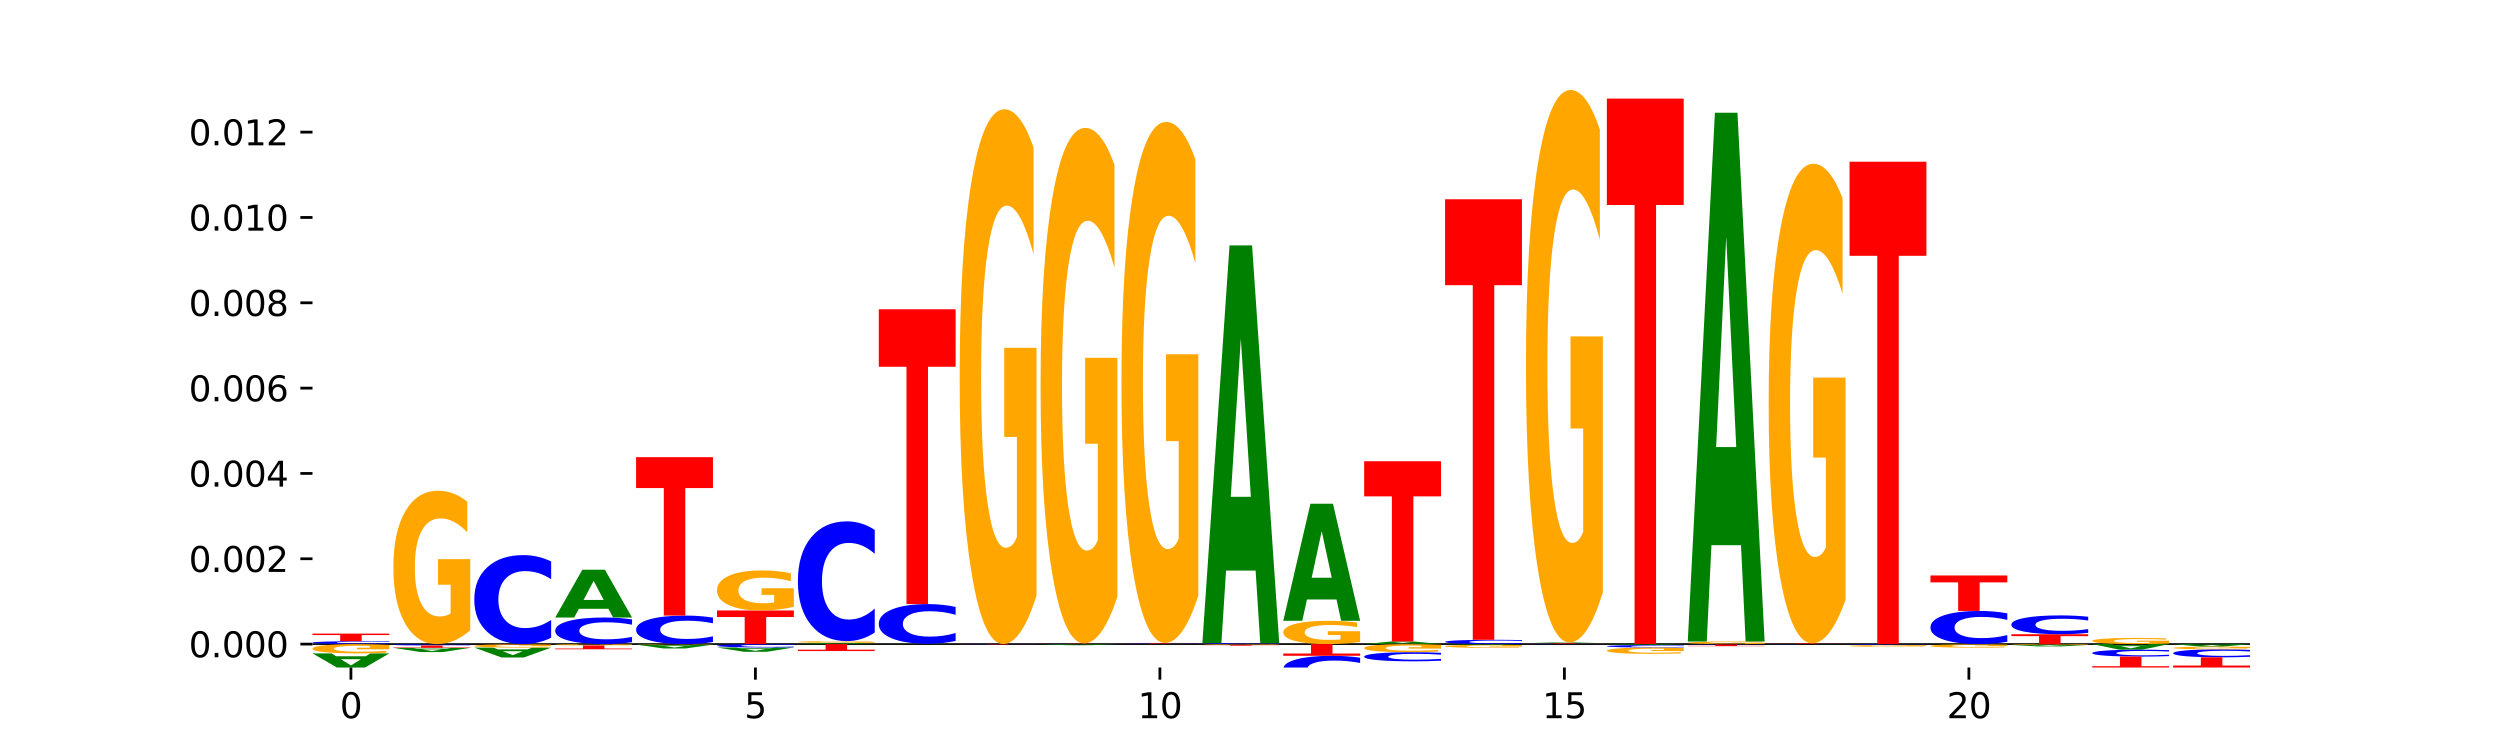 <?xml version="1.0" encoding="utf-8" standalone="no"?>
<!DOCTYPE svg PUBLIC "-//W3C//DTD SVG 1.1//EN"
  "http://www.w3.org/Graphics/SVG/1.1/DTD/svg11.dtd">
<svg xmlns:xlink="http://www.w3.org/1999/xlink" width="720pt" height="216pt" viewBox="0 0 720 216" xmlns="http://www.w3.org/2000/svg" version="1.1">
 <defs>
  <style type="text/css">*{stroke-linejoin: round; stroke-linecap: butt}</style>
 </defs>
 <g id="figure_1">
  <g id="patch_1">
   <path d="M 0 216 
L 720 216 
L 720 0 
L 0 0 
z
" style="fill: #ffffff"/>
  </g>
  <g id="axes_1">
   <g id="patch_2">
    <path d="M 90 192.24 
L 648 192.24 
L 648 25.92 
L 90 25.92 
z
" style="fill: #ffffff"/>
   </g>
   <g id="line2d_1">
    <path d="M 90 185.5 
L 648 185.5 
" clip-path="url(#p5bd0767aad)" style="fill: none; stroke: #000000; stroke-width: 0.5; stroke-linecap: square"/>
   </g>
   <g id="patch_3">
    <path d="M 112.134 185.44 
Q 110.282 185.47 108.28 185.485 
Q 106.278 185.5 104.098 185.5 
Q 97.595 185.5 93.798 185.388 
Q 90 185.275 90 185.083 
Q 90 184.89 93.798 184.778 
Q 97.595 184.665 104.098 184.665 
Q 106.278 184.665 108.28 184.68 
Q 110.282 184.695 112.134 184.725 
L 112.134 184.891 
Q 110.265 184.852 108.453 184.834 
Q 106.641 184.815 104.639 184.815 
Q 101.047 184.815 98.99 184.887 
Q 96.937 184.958 96.937 185.083 
Q 96.937 185.207 98.99 185.279 
Q 101.047 185.35 104.639 185.35 
Q 106.641 185.35 108.453 185.332 
Q 110.265 185.313 112.134 185.274 
L 112.134 185.44 
z
" clip-path="url(#p5bd0767aad)" style="fill: #0000ff"/>
   </g>
   <g id="patch_4">
    <path d="M 90 182.482 
L 112.134 182.482 
L 112.134 182.907 
L 104.171 182.907 
L 104.171 184.665 
L 97.978 184.665 
L 97.978 182.907 
L 90 182.907 
L 90 182.482 
z
" clip-path="url(#p5bd0767aad)" style="fill: #ff0000"/>
   </g>
   <g id="patch_5">
    <path d="M 135.432 181.505 
Q 133.2 183.502 130.799 184.506 
Q 128.398 185.5 125.839 185.5 
Q 120.055 185.5 116.677 179.552 
Q 113.299 173.605 113.299 163.433 
Q 113.299 153.143 116.736 147.24 
Q 120.179 141.338 126.166 141.338 
Q 128.473 141.338 130.586 142.141 
Q 132.704 142.935 134.579 144.504 
L 134.579 153.307 
Q 132.644 151.291 130.73 150.296 
Q 128.815 149.293 126.89 149.293 
Q 123.329 149.293 121.399 152.96 
Q 119.469 156.618 119.469 163.433 
Q 119.469 170.184 121.33 173.869 
Q 123.19 177.545 126.612 177.545 
Q 127.545 177.545 128.344 177.336 
Q 129.142 177.117 129.777 176.661 
L 129.777 168.396 
L 126.131 168.396 
L 126.131 161.034 
L 135.432 161.034 
L 135.432 181.505 
z
" clip-path="url(#p5bd0767aad)" style="fill: #ffa600"/>
   </g>
   <g id="patch_6">
    <path d="M 158.731 183.663 
Q 156.879 184.574 154.877 185.034 
Q 152.875 185.5 150.695 185.5 
Q 144.192 185.5 140.395 182.048 
Q 136.597 178.596 136.597 172.693 
Q 136.597 166.769 140.395 163.322 
Q 144.192 159.87 150.695 159.87 
Q 152.875 159.87 154.877 160.336 
Q 156.879 160.797 158.731 161.708 
L 158.731 166.817 
Q 156.863 165.61 155.05 165.048 
Q 153.238 164.487 151.236 164.487 
Q 147.644 164.487 145.587 166.674 
Q 143.534 168.855 143.534 172.693 
Q 143.534 176.516 145.587 178.702 
Q 147.644 180.884 151.236 180.884 
Q 153.238 180.884 155.05 180.322 
Q 156.863 179.756 158.731 178.549 
L 158.731 183.663 
z
" clip-path="url(#p5bd0767aad)" style="fill: #0000ff"/>
   </g>
   <g id="patch_7">
    <path d="M 182.029 184.951 
Q 180.178 185.223 178.176 185.361 
Q 176.174 185.5 173.993 185.5 
Q 167.491 185.5 163.693 184.469 
Q 159.896 183.438 159.896 181.674 
Q 159.896 179.904 163.693 178.875 
Q 167.491 177.844 173.993 177.844 
Q 176.174 177.844 178.176 177.983 
Q 180.178 178.12 182.029 178.392 
L 182.029 179.919 
Q 180.161 179.558 178.349 179.39 
Q 176.536 179.223 174.534 179.223 
Q 170.943 179.223 168.885 179.876 
Q 166.833 180.528 166.833 181.674 
Q 166.833 182.816 168.885 183.469 
Q 170.943 184.121 174.534 184.121 
Q 176.536 184.121 178.349 183.953 
Q 180.161 183.784 182.029 183.424 
L 182.029 184.951 
z
" clip-path="url(#p5bd0767aad)" style="fill: #0000ff"/>
   </g>
   <g id="patch_8">
    <path d="M 175.228 175.335 
L 166.715 175.335 
L 165.371 177.844 
L 159.896 177.844 
L 167.715 164.074 
L 174.209 164.074 
L 182.029 177.844 
L 176.558 177.844 
L 175.228 175.335 
z
M 168.073 172.78 
L 173.856 172.78 
L 170.969 167.302 
L 168.073 172.78 
z
" clip-path="url(#p5bd0767aad)" style="fill: #008000"/>
   </g>
   <g id="patch_9">
    <path d="M 205.328 184.911 
Q 203.476 185.203 201.474 185.351 
Q 199.472 185.5 197.292 185.5 
Q 190.79 185.5 186.992 184.394 
Q 183.194 183.287 183.194 181.395 
Q 183.194 179.496 186.992 178.391 
Q 190.79 177.284 197.292 177.284 
Q 199.472 177.284 201.474 177.433 
Q 203.476 177.581 205.328 177.873 
L 205.328 179.511 
Q 203.46 179.124 201.647 178.944 
Q 199.835 178.764 197.833 178.764 
Q 194.241 178.764 192.184 179.465 
Q 190.131 180.164 190.131 181.395 
Q 190.131 182.62 192.184 183.321 
Q 194.241 184.02 197.833 184.02 
Q 199.835 184.02 201.647 183.84 
Q 203.46 183.659 205.328 183.272 
L 205.328 184.911 
z
" clip-path="url(#p5bd0767aad)" style="fill: #0000ff"/>
   </g>
   <g id="patch_10">
    <path d="M 183.194 131.668 
L 205.328 131.668 
L 205.328 140.564 
L 197.365 140.564 
L 197.365 177.284 
L 191.173 177.284 
L 191.173 140.564 
L 183.194 140.564 
L 183.194 131.668 
z
" clip-path="url(#p5bd0767aad)" style="fill: #ff0000"/>
   </g>
   <g id="patch_11">
    <path d="M 206.493 175.816 
L 228.626 175.816 
L 228.626 177.705 
L 220.663 177.705 
L 220.663 185.5 
L 214.471 185.5 
L 214.471 177.705 
L 206.493 177.705 
L 206.493 175.816 
z
" clip-path="url(#p5bd0767aad)" style="fill: #ff0000"/>
   </g>
   <g id="patch_12">
    <path d="M 228.626 174.773 
Q 226.394 175.295 223.993 175.557 
Q 221.592 175.816 219.033 175.816 
Q 213.249 175.816 209.871 174.263 
Q 206.493 172.71 206.493 170.054 
Q 206.493 167.368 209.93 165.827 
Q 213.373 164.285 219.36 164.285 
Q 221.667 164.285 223.78 164.495 
Q 225.898 164.702 227.773 165.112 
L 227.773 167.41 
Q 225.839 166.884 223.924 166.624 
Q 222.009 166.362 220.084 166.362 
Q 216.523 166.362 214.593 167.32 
Q 212.664 168.275 212.664 170.054 
Q 212.664 171.817 214.524 172.779 
Q 216.384 173.739 219.807 173.739 
Q 220.739 173.739 221.538 173.684 
Q 222.336 173.627 222.971 173.508 
L 222.971 171.35 
L 219.325 171.35 
L 219.325 169.428 
L 228.626 169.428 
L 228.626 174.773 
z
" clip-path="url(#p5bd0767aad)" style="fill: #ffa600"/>
   </g>
   <g id="patch_13">
    <path d="M 245.123 185.435 
L 236.611 185.435 
L 235.267 185.5 
L 229.791 185.5 
L 237.611 185.143 
L 244.105 185.143 
L 251.925 185.5 
L 246.454 185.5 
L 245.123 185.435 
z
M 237.969 185.369 
L 243.752 185.369 
L 240.865 185.227 
L 237.969 185.369 
z
" clip-path="url(#p5bd0767aad)" style="fill: #008000"/>
   </g>
   <g id="patch_14">
    <path d="M 251.925 185.098 
Q 249.693 185.12 247.292 185.132 
Q 244.891 185.143 242.331 185.143 
Q 236.547 185.143 233.169 185.075 
Q 229.791 185.008 229.791 184.893 
Q 229.791 184.777 233.229 184.71 
Q 236.671 184.643 242.659 184.643 
Q 244.965 184.643 247.078 184.652 
Q 249.197 184.661 251.072 184.679 
L 251.072 184.778 
Q 249.137 184.756 247.222 184.744 
Q 245.308 184.733 243.383 184.733 
Q 239.821 184.733 237.892 184.774 
Q 235.962 184.816 235.962 184.893 
Q 235.962 184.969 237.822 185.011 
Q 239.682 185.053 243.105 185.053 
Q 244.038 185.053 244.836 185.05 
Q 245.635 185.048 246.27 185.043 
L 246.27 184.949 
L 242.624 184.949 
L 242.624 184.866 
L 251.925 184.866 
L 251.925 185.098 
z
" clip-path="url(#p5bd0767aad)" style="fill: #ffa600"/>
   </g>
   <g id="patch_15">
    <path d="M 251.925 182.171 
Q 250.073 183.396 248.071 184.016 
Q 246.069 184.643 243.889 184.643 
Q 237.387 184.643 233.589 179.997 
Q 229.791 175.352 229.791 167.408 
Q 229.791 159.435 233.589 154.797 
Q 237.387 150.151 243.889 150.151 
Q 246.069 150.151 248.071 150.778 
Q 250.073 151.398 251.925 152.624 
L 251.925 159.499 
Q 250.057 157.875 248.244 157.12 
Q 246.432 156.364 244.43 156.364 
Q 240.839 156.364 238.781 159.307 
Q 236.729 162.242 236.729 167.408 
Q 236.729 172.552 238.781 175.495 
Q 240.839 178.43 244.43 178.43 
Q 246.432 178.43 248.244 177.675 
Q 250.057 176.912 251.925 175.288 
L 251.925 182.171 
z
" clip-path="url(#p5bd0767aad)" style="fill: #0000ff"/>
   </g>
   <g id="patch_16">
    <path d="M 275.223 185.499 
Q 272.991 185.5 270.59 185.5 
Q 268.189 185.5 265.63 185.5 
Q 259.846 185.5 256.468 185.499 
Q 253.09 185.498 253.09 185.496 
Q 253.09 185.494 256.527 185.493 
Q 259.97 185.491 265.957 185.491 
Q 268.264 185.491 270.377 185.492 
Q 272.495 185.492 274.37 185.492 
L 274.37 185.494 
Q 272.436 185.493 270.521 185.493 
Q 268.606 185.493 266.681 185.493 
Q 263.12 185.493 261.19 185.494 
Q 259.261 185.494 259.261 185.496 
Q 259.261 185.497 261.121 185.498 
Q 262.981 185.499 266.404 185.499 
Q 267.336 185.499 268.135 185.499 
Q 268.934 185.499 269.568 185.498 
L 269.568 185.497 
L 265.923 185.497 
L 265.923 185.495 
L 275.223 185.495 
L 275.223 185.499 
z
" clip-path="url(#p5bd0767aad)" style="fill: #ffa600"/>
   </g>
   <g id="patch_17">
    <path d="M 268.422 185.476 
L 259.91 185.476 
L 258.565 185.491 
L 253.09 185.491 
L 260.91 185.407 
L 267.404 185.407 
L 275.223 185.491 
L 269.752 185.491 
L 268.422 185.476 
z
M 261.267 185.46 
L 267.051 185.46 
L 264.163 185.427 
L 261.267 185.46 
z
" clip-path="url(#p5bd0767aad)" style="fill: #008000"/>
   </g>
   <g id="patch_18">
    <path d="M 275.223 184.587 
Q 273.372 184.993 271.37 185.199 
Q 269.368 185.407 267.187 185.407 
Q 260.685 185.407 256.887 183.867 
Q 253.09 182.327 253.09 179.695 
Q 253.09 177.052 256.887 175.515 
Q 260.685 173.975 267.187 173.975 
Q 269.368 173.975 271.37 174.183 
Q 273.372 174.389 275.223 174.795 
L 275.223 177.073 
Q 273.355 176.535 271.543 176.285 
Q 269.73 176.034 267.728 176.034 
Q 264.137 176.034 262.079 177.01 
Q 260.027 177.983 260.027 179.695 
Q 260.027 181.399 262.079 182.375 
Q 264.137 183.348 267.728 183.348 
Q 269.73 183.348 271.543 183.097 
Q 273.355 182.845 275.223 182.306 
L 275.223 184.587 
z
" clip-path="url(#p5bd0767aad)" style="fill: #0000ff"/>
   </g>
   <g id="patch_19">
    <path d="M 253.09 89.071 
L 275.223 89.071 
L 275.223 105.63 
L 267.26 105.63 
L 267.26 173.975 
L 261.068 173.975 
L 261.068 105.63 
L 253.09 105.63 
L 253.09 89.071 
z
" clip-path="url(#p5bd0767aad)" style="fill: #ff0000"/>
   </g>
   <g id="patch_20">
    <path d="M 298.522 171.564 
Q 296.29 178.532 293.889 182.032 
Q 291.488 185.5 288.928 185.5 
Q 283.144 185.5 279.766 164.755 
Q 276.388 144.01 276.388 108.534 
Q 276.388 72.644 279.826 52.058 
Q 283.268 31.472 289.256 31.472 
Q 291.562 31.472 293.676 34.272 
Q 295.794 37.04 297.669 42.513 
L 297.669 73.217 
Q 295.734 66.185 293.819 62.717 
Q 291.905 59.217 289.98 59.217 
Q 286.418 59.217 284.489 72.008 
Q 282.559 84.766 282.559 108.534 
Q 282.559 132.079 284.419 144.933 
Q 286.279 157.755 289.702 157.755 
Q 290.635 157.755 291.433 157.024 
Q 292.232 156.26 292.867 154.669 
L 292.867 125.843 
L 289.221 125.843 
L 289.221 100.166 
L 298.522 100.166 
L 298.522 171.564 
z
" clip-path="url(#p5bd0767aad)" style="fill: #ffa600"/>
   </g>
   <g id="patch_21">
    <path d="M 321.82 185.493 
Q 319.969 185.497 317.967 185.499 
Q 315.965 185.5 313.785 185.5 
Q 307.282 185.5 303.485 185.487 
Q 299.687 185.475 299.687 185.453 
Q 299.687 185.431 303.485 185.418 
Q 307.282 185.405 313.785 185.405 
Q 315.965 185.405 317.967 185.407 
Q 319.969 185.409 321.82 185.412 
L 321.82 185.431 
Q 319.952 185.427 318.14 185.424 
Q 316.327 185.422 314.325 185.422 
Q 310.734 185.422 308.676 185.43 
Q 306.624 185.439 306.624 185.453 
Q 306.624 185.467 308.676 185.475 
Q 310.734 185.483 314.325 185.483 
Q 316.327 185.483 318.14 185.481 
Q 319.952 185.479 321.82 185.474 
L 321.82 185.493 
z
" clip-path="url(#p5bd0767aad)" style="fill: #0000ff"/>
   </g>
   <g id="patch_22">
    <path d="M 299.687 185.296 
L 321.82 185.296 
L 321.82 185.318 
L 313.858 185.318 
L 313.858 185.405 
L 307.665 185.405 
L 307.665 185.318 
L 299.687 185.318 
L 299.687 185.296 
z
" clip-path="url(#p5bd0767aad)" style="fill: #ff0000"/>
   </g>
   <g id="patch_23">
    <path d="M 321.82 171.864 
Q 319.588 178.58 317.187 181.954 
Q 314.787 185.296 312.227 185.296 
Q 306.443 185.296 303.065 165.301 
Q 299.687 145.306 299.687 111.113 
Q 299.687 76.52 303.124 56.678 
Q 306.567 36.837 312.554 36.837 
Q 314.861 36.837 316.974 39.535 
Q 319.092 42.203 320.967 47.478 
L 320.967 77.072 
Q 319.033 70.295 317.118 66.952 
Q 315.203 63.578 313.279 63.578 
Q 309.717 63.578 307.787 75.907 
Q 305.858 88.204 305.858 111.113 
Q 305.858 133.806 307.718 146.196 
Q 309.578 158.555 313.001 158.555 
Q 313.933 158.555 314.732 157.849 
Q 315.531 157.113 316.166 155.58 
L 316.166 127.795 
L 312.52 127.795 
L 312.52 103.047 
L 321.82 103.047 
L 321.82 171.864 
z
" clip-path="url(#p5bd0767aad)" style="fill: #ffa600"/>
   </g>
   <g id="patch_24">
    <path d="M 338.317 185.495 
L 329.805 185.495 
L 328.461 185.5 
L 322.985 185.5 
L 330.805 185.474 
L 337.299 185.474 
L 345.119 185.5 
L 339.648 185.5 
L 338.317 185.495 
z
M 331.163 185.49 
L 336.946 185.49 
L 334.059 185.48 
L 331.163 185.49 
z
" clip-path="url(#p5bd0767aad)" style="fill: #008000"/>
   </g>
   <g id="patch_25">
    <path d="M 345.119 185.464 
Q 343.268 185.469 341.266 185.471 
Q 339.264 185.474 337.083 185.474 
Q 330.581 185.474 326.783 185.455 
Q 322.985 185.437 322.985 185.406 
Q 322.985 185.375 326.783 185.357 
Q 330.581 185.338 337.083 185.338 
Q 339.264 185.338 341.266 185.341 
Q 343.268 185.343 345.119 185.348 
L 345.119 185.375 
Q 343.251 185.369 341.438 185.366 
Q 339.626 185.363 337.624 185.363 
Q 334.033 185.363 331.975 185.374 
Q 329.923 185.386 329.923 185.406 
Q 329.923 185.426 331.975 185.438 
Q 334.033 185.449 337.624 185.449 
Q 339.626 185.449 341.438 185.446 
Q 343.251 185.443 345.119 185.437 
L 345.119 185.464 
z
" clip-path="url(#p5bd0767aad)" style="fill: #0000ff"/>
   </g>
   <g id="patch_26">
    <path d="M 322.985 185.171 
L 345.119 185.171 
L 345.119 185.204 
L 337.156 185.204 
L 337.156 185.338 
L 330.964 185.338 
L 330.964 185.204 
L 322.985 185.204 
L 322.985 185.171 
z
" clip-path="url(#p5bd0767aad)" style="fill: #ff0000"/>
   </g>
   <g id="patch_27">
    <path d="M 345.119 171.594 
Q 342.887 178.383 340.486 181.792 
Q 338.085 185.171 335.525 185.171 
Q 329.742 185.171 326.363 164.961 
Q 322.985 144.751 322.985 110.188 
Q 322.985 75.223 326.423 55.168 
Q 329.866 35.113 335.853 35.113 
Q 338.159 35.113 340.273 37.841 
Q 342.391 40.537 344.266 45.869 
L 344.266 75.781 
Q 342.331 68.931 340.416 65.552 
Q 338.502 62.143 336.577 62.143 
Q 333.015 62.143 331.086 74.603 
Q 329.156 87.033 329.156 110.188 
Q 329.156 133.127 331.016 145.649 
Q 332.877 158.141 336.299 158.141 
Q 337.232 158.141 338.03 157.428 
Q 338.829 156.685 339.464 155.135 
L 339.464 127.051 
L 335.818 127.051 
L 335.818 102.036 
L 345.119 102.036 
L 345.119 171.594 
z
" clip-path="url(#p5bd0767aad)" style="fill: #ffa600"/>
   </g>
   <g id="patch_28">
    <path d="M 368.418 185.478 
Q 366.566 185.489 364.564 185.495 
Q 362.562 185.5 360.382 185.5 
Q 353.879 185.5 350.082 185.459 
Q 346.284 185.418 346.284 185.347 
Q 346.284 185.277 350.082 185.236 
Q 353.879 185.194 360.382 185.194 
Q 362.562 185.194 364.564 185.2 
Q 366.566 185.205 368.418 185.216 
L 368.418 185.277 
Q 366.549 185.263 364.737 185.256 
Q 362.925 185.249 360.923 185.249 
Q 357.331 185.249 355.273 185.276 
Q 353.221 185.302 353.221 185.347 
Q 353.221 185.393 355.273 185.419 
Q 357.331 185.445 360.923 185.445 
Q 362.925 185.445 364.737 185.438 
Q 366.549 185.432 368.418 185.417 
L 368.418 185.478 
z
" clip-path="url(#p5bd0767aad)" style="fill: #0000ff"/>
   </g>
   <g id="patch_29">
    <path d="M 361.616 164.333 
L 353.104 164.333 
L 351.76 185.194 
L 346.284 185.194 
L 354.104 70.679 
L 360.598 70.679 
L 368.418 185.194 
L 362.946 185.194 
L 361.616 164.333 
z
M 354.461 143.079 
L 360.245 143.079 
L 357.358 97.528 
L 354.461 143.079 
z
" clip-path="url(#p5bd0767aad)" style="fill: #008000"/>
   </g>
   <g id="patch_30">
    <path d="M 391.716 184.893 
Q 389.484 185.197 387.083 185.349 
Q 384.682 185.5 382.123 185.5 
Q 376.339 185.5 372.961 184.597 
Q 369.582 183.694 369.582 182.149 
Q 369.582 180.587 373.02 179.69 
Q 376.463 178.794 382.45 178.794 
Q 384.757 178.794 386.87 178.916 
Q 388.988 179.036 390.863 179.275 
L 390.863 180.612 
Q 388.928 180.305 387.014 180.154 
Q 385.099 180.002 383.174 180.002 
Q 379.613 180.002 377.683 180.559 
Q 375.753 181.114 375.753 182.149 
Q 375.753 183.174 377.613 183.734 
Q 379.474 184.292 382.896 184.292 
Q 383.829 184.292 384.628 184.26 
Q 385.426 184.227 386.061 184.158 
L 386.061 182.903 
L 382.415 182.903 
L 382.415 181.785 
L 391.716 181.785 
L 391.716 184.893 
z
" clip-path="url(#p5bd0767aad)" style="fill: #ffa600"/>
   </g>
   <g id="patch_31">
    <path d="M 384.914 172.653 
L 376.402 172.653 
L 375.058 178.794 
L 369.582 178.794 
L 377.402 145.084 
L 383.896 145.084 
L 391.716 178.794 
L 386.245 178.794 
L 384.914 172.653 
z
M 377.76 166.397 
L 383.543 166.397 
L 380.656 152.988 
L 377.76 166.397 
z
" clip-path="url(#p5bd0767aad)" style="fill: #008000"/>
   </g>
   <g id="patch_32">
    <path d="M 408.213 185.362 
L 399.701 185.362 
L 398.357 185.5 
L 392.881 185.5 
L 400.701 184.742 
L 407.195 184.742 
L 415.015 185.5 
L 409.543 185.5 
L 408.213 185.362 
z
M 401.058 185.221 
L 406.842 185.221 
L 403.955 184.92 
L 401.058 185.221 
z
" clip-path="url(#p5bd0767aad)" style="fill: #008000"/>
   </g>
   <g id="patch_33">
    <path d="M 392.881 132.834 
L 415.015 132.834 
L 415.015 142.957 
L 407.052 142.957 
L 407.052 184.742 
L 400.859 184.742 
L 400.859 142.957 
L 392.881 142.957 
L 392.881 132.834 
z
" clip-path="url(#p5bd0767aad)" style="fill: #ff0000"/>
   </g>
   <g id="patch_34">
    <path d="M 438.313 185.411 
Q 436.462 185.455 434.46 185.478 
Q 432.458 185.5 430.277 185.5 
Q 423.775 185.5 419.977 185.333 
Q 416.18 185.165 416.18 184.879 
Q 416.18 184.591 419.977 184.424 
Q 423.775 184.257 430.277 184.257 
Q 432.458 184.257 434.46 184.279 
Q 436.462 184.302 438.313 184.346 
L 438.313 184.594 
Q 436.445 184.535 434.633 184.508 
Q 432.82 184.481 430.818 184.481 
Q 427.227 184.481 425.169 184.587 
Q 423.117 184.693 423.117 184.879 
Q 423.117 185.064 425.169 185.17 
Q 427.227 185.276 430.818 185.276 
Q 432.82 185.276 434.633 185.249 
Q 436.445 185.222 438.313 185.163 
L 438.313 185.411 
z
" clip-path="url(#p5bd0767aad)" style="fill: #0000ff"/>
   </g>
   <g id="patch_35">
    <path d="M 416.18 57.391 
L 438.313 57.391 
L 438.313 82.133 
L 430.35 82.133 
L 430.35 184.257 
L 424.158 184.257 
L 424.158 82.133 
L 416.18 82.133 
L 416.18 57.391 
z
" clip-path="url(#p5bd0767aad)" style="fill: #ff0000"/>
   </g>
   <g id="patch_36">
    <path d="M 461.612 185.493 
Q 459.76 185.497 457.758 185.498 
Q 455.756 185.5 453.576 185.5 
Q 447.073 185.5 443.276 185.487 
Q 439.478 185.473 439.478 185.449 
Q 439.478 185.426 443.276 185.412 
Q 447.073 185.398 453.576 185.398 
Q 455.756 185.398 457.758 185.4 
Q 459.76 185.402 461.612 185.406 
L 461.612 185.426 
Q 459.744 185.421 457.931 185.419 
Q 456.119 185.417 454.117 185.417 
Q 450.525 185.417 448.468 185.425 
Q 446.415 185.434 446.415 185.449 
Q 446.415 185.465 448.468 185.473 
Q 450.525 185.482 454.117 185.482 
Q 456.119 185.482 457.931 185.48 
Q 459.744 185.477 461.612 185.473 
L 461.612 185.493 
z
" clip-path="url(#p5bd0767aad)" style="fill: #0000ff"/>
   </g>
   <g id="patch_37">
    <path d="M 439.478 185.224 
L 461.612 185.224 
L 461.612 185.258 
L 453.649 185.258 
L 453.649 185.398 
L 447.456 185.398 
L 447.456 185.258 
L 439.478 185.258 
L 439.478 185.224 
z
" clip-path="url(#p5bd0767aad)" style="fill: #ff0000"/>
   </g>
   <g id="patch_38">
    <path d="M 454.81 185.189 
L 446.298 185.189 
L 444.954 185.224 
L 439.478 185.224 
L 447.298 185.031 
L 453.792 185.031 
L 461.612 185.224 
L 456.141 185.224 
L 454.81 185.189 
z
M 447.655 185.153 
L 453.439 185.153 
L 450.552 185.077 
L 447.655 185.153 
z
" clip-path="url(#p5bd0767aad)" style="fill: #008000"/>
   </g>
   <g id="patch_39">
    <path d="M 461.612 170.636 
Q 459.379 177.834 456.979 181.449 
Q 454.578 185.031 452.018 185.031 
Q 446.234 185.031 442.856 163.602 
Q 439.478 142.172 439.478 105.525 
Q 439.478 68.451 442.916 47.185 
Q 446.358 25.92 452.346 25.92 
Q 454.652 25.92 456.765 28.812 
Q 458.883 31.672 460.758 37.325 
L 460.758 69.042 
Q 458.824 61.778 456.909 58.196 
Q 454.994 54.58 453.07 54.58 
Q 449.508 54.58 447.579 67.793 
Q 445.649 80.973 445.649 105.525 
Q 445.649 129.847 447.509 143.125 
Q 449.369 156.371 452.792 156.371 
Q 453.725 156.371 454.523 155.615 
Q 455.322 154.826 455.957 153.183 
L 455.957 123.405 
L 452.311 123.405 
L 452.311 96.881 
L 461.612 96.881 
L 461.612 170.636 
z
" clip-path="url(#p5bd0767aad)" style="fill: #ffa600"/>
   </g>
   <g id="patch_40">
    <path d="M 462.777 28.401 
L 484.91 28.401 
L 484.91 59.04 
L 476.947 59.04 
L 476.947 185.5 
L 470.755 185.5 
L 470.755 59.04 
L 462.777 59.04 
L 462.777 28.401 
z
" clip-path="url(#p5bd0767aad)" style="fill: #ff0000"/>
   </g>
   <g id="patch_41">
    <path d="M 508.209 185.433 
Q 505.977 185.467 503.576 185.483 
Q 501.175 185.5 498.615 185.5 
Q 492.831 185.5 489.453 185.4 
Q 486.075 185.299 486.075 185.128 
Q 486.075 184.954 489.513 184.854 
Q 492.955 184.755 498.943 184.755 
Q 501.249 184.755 503.362 184.768 
Q 505.481 184.782 507.356 184.808 
L 507.356 184.957 
Q 505.421 184.923 503.506 184.906 
Q 501.592 184.889 499.667 184.889 
Q 496.105 184.889 494.176 184.951 
Q 492.246 185.013 492.246 185.128 
Q 492.246 185.242 494.106 185.304 
Q 495.966 185.366 499.389 185.366 
Q 500.322 185.366 501.12 185.362 
Q 501.919 185.359 502.554 185.351 
L 502.554 185.211 
L 498.908 185.211 
L 498.908 185.087 
L 508.209 185.087 
L 508.209 185.433 
z
" clip-path="url(#p5bd0767aad)" style="fill: #ffa600"/>
   </g>
   <g id="patch_42">
    <path d="M 501.407 157.012 
L 492.895 157.012 
L 491.551 184.755 
L 486.075 184.755 
L 493.895 32.462 
L 500.389 32.462 
L 508.209 184.755 
L 502.738 184.755 
L 501.407 157.012 
z
M 494.253 128.746 
L 500.036 128.746 
L 497.149 68.169 
L 494.253 128.746 
z
" clip-path="url(#p5bd0767aad)" style="fill: #008000"/>
   </g>
   <g id="patch_43">
    <path d="M 524.706 185.493 
L 516.193 185.493 
L 514.849 185.5 
L 509.374 185.5 
L 517.194 185.459 
L 523.687 185.459 
L 531.507 185.5 
L 526.036 185.5 
L 524.706 185.493 
z
M 517.551 185.485 
L 523.334 185.485 
L 520.447 185.469 
L 517.551 185.485 
z
" clip-path="url(#p5bd0767aad)" style="fill: #008000"/>
   </g>
   <g id="patch_44">
    <path d="M 509.374 185.275 
L 531.507 185.275 
L 531.507 185.311 
L 523.544 185.311 
L 523.544 185.459 
L 517.352 185.459 
L 517.352 185.311 
L 509.374 185.311 
L 509.374 185.275 
z
" clip-path="url(#p5bd0767aad)" style="fill: #ff0000"/>
   </g>
   <g id="patch_45">
    <path d="M 531.507 172.778 
Q 529.275 179.026 526.874 182.165 
Q 524.473 185.275 521.914 185.275 
Q 516.13 185.275 512.752 166.673 
Q 509.374 148.071 509.374 116.26 
Q 509.374 84.078 512.811 65.619 
Q 516.254 47.16 522.241 47.16 
Q 524.548 47.16 526.661 49.671 
Q 528.779 52.153 530.654 57.06 
L 530.654 84.592 
Q 528.72 78.286 526.805 75.177 
Q 524.89 72.038 522.965 72.038 
Q 519.404 72.038 517.474 83.507 
Q 515.545 94.948 515.545 116.26 
Q 515.545 137.372 517.405 148.899 
Q 519.265 160.396 522.688 160.396 
Q 523.62 160.396 524.419 159.74 
Q 525.217 159.055 525.852 157.629 
L 525.852 131.78 
L 522.206 131.78 
L 522.206 108.757 
L 531.507 108.757 
L 531.507 172.778 
z
" clip-path="url(#p5bd0767aad)" style="fill: #ffa600"/>
   </g>
   <g id="patch_46">
    <path d="M 532.672 46.575 
L 554.806 46.575 
L 554.806 73.669 
L 546.843 73.669 
L 546.843 185.5 
L 540.651 185.5 
L 540.651 73.669 
L 532.672 73.669 
L 532.672 46.575 
z
" clip-path="url(#p5bd0767aad)" style="fill: #ff0000"/>
   </g>
   <g id="patch_47">
    <path d="M 578.104 184.816 
Q 576.253 185.155 574.251 185.327 
Q 572.249 185.5 570.068 185.5 
Q 563.566 185.5 559.768 184.215 
Q 555.971 182.929 555.971 180.731 
Q 555.971 178.524 559.768 177.241 
Q 563.566 175.955 570.068 175.955 
Q 572.249 175.955 574.251 176.129 
Q 576.253 176.3 578.104 176.639 
L 578.104 178.542 
Q 576.236 178.092 574.424 177.883 
Q 572.611 177.674 570.609 177.674 
Q 567.018 177.674 564.96 178.489 
Q 562.908 179.301 562.908 180.731 
Q 562.908 182.154 564.96 182.969 
Q 567.018 183.781 570.609 183.781 
Q 572.611 183.781 574.424 183.572 
Q 576.236 183.361 578.104 182.911 
L 578.104 184.816 
z
" clip-path="url(#p5bd0767aad)" style="fill: #0000ff"/>
   </g>
   <g id="patch_48">
    <path d="M 555.971 165.736 
L 578.104 165.736 
L 578.104 167.729 
L 570.141 167.729 
L 570.141 175.955 
L 563.949 175.955 
L 563.949 167.729 
L 555.971 167.729 
L 555.971 165.736 
z
" clip-path="url(#p5bd0767aad)" style="fill: #ff0000"/>
   </g>
   <g id="patch_49">
    <path d="M 579.269 182.655 
L 601.403 182.655 
L 601.403 183.21 
L 593.44 183.21 
L 593.44 185.5 
L 587.248 185.5 
L 587.248 183.21 
L 579.269 183.21 
L 579.269 182.655 
z
" clip-path="url(#p5bd0767aad)" style="fill: #ff0000"/>
   </g>
   <g id="patch_50">
    <path d="M 601.403 182.266 
Q 599.551 182.459 597.549 182.556 
Q 595.547 182.655 593.367 182.655 
Q 586.865 182.655 583.067 181.925 
Q 579.269 181.194 579.269 179.945 
Q 579.269 178.691 583.067 177.962 
Q 586.865 177.232 593.367 177.232 
Q 595.547 177.232 597.549 177.33 
Q 599.551 177.428 601.403 177.62 
L 601.403 178.701 
Q 599.535 178.446 597.722 178.327 
Q 595.91 178.209 593.908 178.209 
Q 590.317 178.209 588.259 178.671 
Q 586.207 179.133 586.207 179.945 
Q 586.207 180.754 588.259 181.217 
Q 590.317 181.678 593.908 181.678 
Q 595.91 181.678 597.722 181.559 
Q 599.535 181.439 601.403 181.184 
L 601.403 182.266 
z
" clip-path="url(#p5bd0767aad)" style="fill: #0000ff"/>
   </g>
   <g id="patch_51">
    <path d="M 624.701 185.339 
Q 622.469 185.42 620.068 185.46 
Q 617.668 185.5 615.108 185.5 
Q 609.324 185.5 605.946 185.261 
Q 602.568 185.021 602.568 184.611 
Q 602.568 184.197 606.005 183.959 
Q 609.448 183.721 615.435 183.721 
Q 617.742 183.721 619.855 183.754 
Q 621.973 183.786 623.848 183.849 
L 623.848 184.204 
Q 621.914 184.122 619.999 184.082 
Q 618.084 184.042 616.16 184.042 
Q 612.598 184.042 610.668 184.19 
Q 608.739 184.337 608.739 184.611 
Q 608.739 184.883 610.599 185.032 
Q 612.459 185.18 615.882 185.18 
Q 616.814 185.18 617.613 185.171 
Q 618.412 185.163 619.047 185.144 
L 619.047 184.811 
L 615.401 184.811 
L 615.401 184.515 
L 624.701 184.515 
L 624.701 185.339 
z
" clip-path="url(#p5bd0767aad)" style="fill: #ffa600"/>
   </g>
   <g id="patch_52">
    <path d="M 105.332 189.004 
L 96.82 189.004 
L 95.476 188.179 
L 90 188.179 
L 97.82 192.708 
L 104.314 192.708 
L 112.134 188.179 
L 106.662 188.179 
L 105.332 189.004 
z
M 98.177 189.845 
L 103.961 189.845 
L 101.074 191.646 
L 98.177 189.845 
z
" clip-path="url(#p5bd0767aad)" style="fill: #008000"/>
   </g>
   <g id="patch_53">
    <path d="M 112.134 185.743 
Q 109.901 185.621 107.501 185.561 
Q 105.1 185.5 102.54 185.5 
Q 96.756 185.5 93.378 185.861 
Q 90 186.222 90 186.839 
Q 90 187.463 93.438 187.821 
Q 96.88 188.179 102.867 188.179 
Q 105.174 188.179 107.287 188.13 
Q 109.405 188.082 111.28 187.987 
L 111.28 187.453 
Q 109.346 187.575 107.431 187.635 
Q 105.516 187.696 103.592 187.696 
Q 100.03 187.696 98.1 187.474 
Q 96.171 187.252 96.171 186.839 
Q 96.171 186.429 98.031 186.206 
Q 99.891 185.983 103.314 185.983 
Q 104.246 185.983 105.045 185.995 
Q 105.844 186.009 106.479 186.036 
L 106.479 186.538 
L 102.833 186.538 
L 102.833 186.984 
L 112.134 186.984 
L 112.134 185.743 
z
" clip-path="url(#p5bd0767aad)" style="fill: #ffa600"/>
   </g>
   <g id="patch_54">
    <path d="M 128.631 186.799 
L 120.118 186.799 
L 118.774 186.579 
L 113.299 186.579 
L 121.118 187.786 
L 127.612 187.786 
L 135.432 186.579 
L 129.961 186.579 
L 128.631 186.799 
z
M 121.476 187.023 
L 127.259 187.023 
L 124.372 187.503 
L 121.476 187.023 
z
" clip-path="url(#p5bd0767aad)" style="fill: #008000"/>
   </g>
   <g id="patch_55">
    <path d="M 135.432 185.529 
Q 133.581 185.515 131.579 185.508 
Q 129.577 185.5 127.396 185.5 
Q 120.894 185.5 117.096 185.555 
Q 113.299 185.61 113.299 185.704 
Q 113.299 185.798 117.096 185.853 
Q 120.894 185.908 127.396 185.908 
Q 129.577 185.908 131.579 185.9 
Q 133.581 185.893 135.432 185.879 
L 135.432 185.797 
Q 133.564 185.817 131.752 185.826 
Q 129.939 185.834 127.937 185.834 
Q 124.346 185.834 122.288 185.8 
Q 120.236 185.765 120.236 185.704 
Q 120.236 185.643 122.288 185.608 
Q 124.346 185.574 127.937 185.574 
Q 129.939 185.574 131.752 185.583 
Q 133.564 185.592 135.432 185.611 
L 135.432 185.529 
z
" clip-path="url(#p5bd0767aad)" style="fill: #0000ff"/>
   </g>
   <g id="patch_56">
    <path d="M 113.299 186.579 
L 135.432 186.579 
L 135.432 186.448 
L 127.469 186.448 
L 127.469 185.908 
L 121.277 185.908 
L 121.277 186.448 
L 113.299 186.448 
L 113.299 186.579 
z
" clip-path="url(#p5bd0767aad)" style="fill: #ff0000"/>
   </g>
   <g id="patch_57">
    <path d="M 151.929 187.024 
L 143.417 187.024 
L 142.073 186.507 
L 136.597 186.507 
L 144.417 189.343 
L 150.911 189.343 
L 158.731 186.507 
L 153.26 186.507 
L 151.929 187.024 
z
M 144.774 187.55 
L 150.558 187.55 
L 147.671 188.678 
L 144.774 187.55 
z
" clip-path="url(#p5bd0767aad)" style="fill: #008000"/>
   </g>
   <g id="patch_58">
    <path d="M 158.731 185.637 
Q 156.498 185.594 154.098 185.572 
Q 151.697 185.551 149.137 185.551 
Q 143.353 185.551 139.975 185.679 
Q 136.597 185.808 136.597 186.029 
Q 136.597 186.251 140.035 186.379 
Q 143.477 186.507 149.465 186.507 
Q 151.771 186.507 153.884 186.49 
Q 156.002 186.473 157.877 186.439 
L 157.877 186.248 
Q 155.943 186.292 154.028 186.313 
Q 152.113 186.335 150.189 186.335 
Q 146.627 186.335 144.698 186.255 
Q 142.768 186.176 142.768 186.029 
Q 142.768 185.882 144.628 185.803 
Q 146.488 185.723 149.911 185.723 
Q 150.844 185.723 151.642 185.727 
Q 152.441 185.732 153.076 185.742 
L 153.076 185.921 
L 149.43 185.921 
L 149.43 186.081 
L 158.731 186.081 
L 158.731 185.637 
z
" clip-path="url(#p5bd0767aad)" style="fill: #ffa600"/>
   </g>
   <g id="patch_59">
    <path d="M 136.597 185.551 
L 158.731 185.551 
L 158.731 185.541 
L 150.768 185.541 
L 150.768 185.5 
L 144.575 185.5 
L 144.575 185.541 
L 136.597 185.541 
L 136.597 185.551 
z
" clip-path="url(#p5bd0767aad)" style="fill: #ff0000"/>
   </g>
   <g id="patch_60">
    <path d="M 182.029 185.536 
Q 179.797 185.518 177.396 185.509 
Q 174.995 185.5 172.436 185.5 
Q 166.652 185.5 163.274 185.553 
Q 159.896 185.606 159.896 185.696 
Q 159.896 185.787 163.333 185.839 
Q 166.776 185.891 172.763 185.891 
Q 175.07 185.891 177.183 185.884 
Q 179.301 185.877 181.176 185.863 
L 181.176 185.785 
Q 179.241 185.803 177.327 185.812 
Q 175.412 185.821 173.487 185.821 
Q 169.926 185.821 167.996 185.788 
Q 166.066 185.756 166.066 185.696 
Q 166.066 185.636 167.927 185.603 
Q 169.787 185.571 173.21 185.571 
Q 174.142 185.571 174.941 185.573 
Q 175.739 185.574 176.374 185.579 
L 176.374 185.652 
L 172.728 185.652 
L 172.728 185.717 
L 182.029 185.717 
L 182.029 185.536 
z
" clip-path="url(#p5bd0767aad)" style="fill: #ffa600"/>
   </g>
   <g id="patch_61">
    <path d="M 159.896 186.991 
L 182.029 186.991 
L 182.029 186.776 
L 174.066 186.776 
L 174.066 185.891 
L 167.874 185.891 
L 167.874 186.776 
L 159.896 186.776 
L 159.896 186.991 
z
" clip-path="url(#p5bd0767aad)" style="fill: #ff0000"/>
   </g>
   <g id="patch_62">
    <path d="M 198.526 185.841 
L 190.014 185.841 
L 188.67 185.638 
L 183.194 185.638 
L 191.014 186.75 
L 197.508 186.75 
L 205.328 185.638 
L 199.857 185.638 
L 198.526 185.841 
z
M 191.372 186.047 
L 197.155 186.047 
L 194.268 186.489 
L 191.372 186.047 
z
" clip-path="url(#p5bd0767aad)" style="fill: #008000"/>
   </g>
   <g id="patch_63">
    <path d="M 205.328 185.513 
Q 203.096 185.506 200.695 185.503 
Q 198.294 185.5 195.734 185.5 
Q 189.95 185.5 186.572 185.519 
Q 183.194 185.537 183.194 185.569 
Q 183.194 185.601 186.632 185.62 
Q 190.074 185.638 196.062 185.638 
Q 198.368 185.638 200.481 185.636 
Q 202.6 185.633 204.475 185.628 
L 204.475 185.601 
Q 202.54 185.607 200.625 185.61 
Q 198.711 185.613 196.786 185.613 
Q 193.224 185.613 191.295 185.602 
Q 189.365 185.59 189.365 185.569 
Q 189.365 185.548 191.225 185.537 
Q 193.085 185.525 196.508 185.525 
Q 197.441 185.525 198.239 185.526 
Q 199.038 185.526 199.673 185.528 
L 199.673 185.554 
L 196.027 185.554 
L 196.027 185.577 
L 205.328 185.577 
L 205.328 185.513 
z
" clip-path="url(#p5bd0767aad)" style="fill: #ffa600"/>
   </g>
   <g id="patch_64">
    <path d="M 221.825 186.705 
L 213.312 186.705 
L 211.968 186.477 
L 206.493 186.477 
L 214.313 187.727 
L 220.806 187.727 
L 228.626 186.477 
L 223.155 186.477 
L 221.825 186.705 
z
M 214.67 186.937 
L 220.453 186.937 
L 217.566 187.434 
L 214.67 186.937 
z
" clip-path="url(#p5bd0767aad)" style="fill: #008000"/>
   </g>
   <g id="patch_65">
    <path d="M 228.626 185.57 
Q 226.775 185.536 224.773 185.518 
Q 222.771 185.5 220.59 185.5 
Q 214.088 185.5 210.29 185.632 
Q 206.493 185.763 206.493 185.988 
Q 206.493 186.214 210.29 186.345 
Q 214.088 186.477 220.59 186.477 
Q 222.771 186.477 224.773 186.459 
Q 226.775 186.442 228.626 186.407 
L 228.626 186.212 
Q 226.758 186.258 224.946 186.28 
Q 223.133 186.301 221.131 186.301 
Q 217.54 186.301 215.482 186.218 
Q 213.43 186.134 213.43 185.988 
Q 213.43 185.843 215.482 185.759 
Q 217.54 185.676 221.131 185.676 
Q 223.133 185.676 224.946 185.698 
Q 226.758 185.719 228.626 185.765 
L 228.626 185.57 
z
" clip-path="url(#p5bd0767aad)" style="fill: #0000ff"/>
   </g>
   <g id="patch_66">
    <path d="M 229.791 187.5 
L 251.925 187.5 
L 251.925 187.11 
L 243.962 187.11 
L 243.962 185.5 
L 237.77 185.5 
L 237.77 187.11 
L 229.791 187.11 
L 229.791 187.5 
z
" clip-path="url(#p5bd0767aad)" style="fill: #ff0000"/>
   </g>
   <g id="patch_67">
    <path d="M 291.72 185.505 
L 283.208 185.505 
L 281.864 185.5 
L 276.388 185.5 
L 284.208 185.528 
L 290.702 185.528 
L 298.522 185.5 
L 293.051 185.5 
L 291.72 185.505 
z
M 284.566 185.51 
L 290.349 185.51 
L 287.462 185.522 
L 284.566 185.51 
z
" clip-path="url(#p5bd0767aad)" style="fill: #008000"/>
   </g>
   <g id="patch_68">
    <path d="M 298.522 185.535 
Q 296.67 185.532 294.668 185.53 
Q 292.666 185.528 290.486 185.528 
Q 283.984 185.528 280.186 185.542 
Q 276.388 185.555 276.388 185.579 
Q 276.388 185.602 280.186 185.616 
Q 283.984 185.63 290.486 185.63 
Q 292.666 185.63 294.668 185.628 
Q 296.67 185.626 298.522 185.623 
L 298.522 185.602 
Q 296.654 185.607 294.841 185.609 
Q 293.029 185.611 291.027 185.611 
Q 287.436 185.611 285.378 185.603 
Q 283.326 185.594 283.326 185.579 
Q 283.326 185.564 285.378 185.555 
Q 287.436 185.546 291.027 185.546 
Q 293.029 185.546 294.841 185.549 
Q 296.654 185.551 298.522 185.556 
L 298.522 185.535 
z
" clip-path="url(#p5bd0767aad)" style="fill: #0000ff"/>
   </g>
   <g id="patch_69">
    <path d="M 276.388 185.742 
L 298.522 185.742 
L 298.522 185.72 
L 290.559 185.72 
L 290.559 185.63 
L 284.367 185.63 
L 284.367 185.72 
L 276.388 185.72 
L 276.388 185.742 
z
" clip-path="url(#p5bd0767aad)" style="fill: #ff0000"/>
   </g>
   <g id="patch_70">
    <path d="M 315.019 185.559 
L 306.507 185.559 
L 305.163 185.5 
L 299.687 185.5 
L 307.507 185.823 
L 314.001 185.823 
L 321.82 185.5 
L 316.349 185.5 
L 315.019 185.559 
z
M 307.864 185.619 
L 313.648 185.619 
L 310.76 185.748 
L 307.864 185.619 
z
" clip-path="url(#p5bd0767aad)" style="fill: #008000"/>
   </g>
   <g id="patch_71">
    <path d="M 368.418 185.521 
Q 366.185 185.511 363.784 185.505 
Q 361.384 185.5 358.824 185.5 
Q 353.04 185.5 349.662 185.531 
Q 346.284 185.561 346.284 185.614 
Q 346.284 185.667 349.722 185.697 
Q 353.164 185.727 359.151 185.727 
Q 361.458 185.727 363.571 185.723 
Q 365.689 185.719 367.564 185.711 
L 367.564 185.666 
Q 365.63 185.676 363.715 185.681 
Q 361.8 185.686 359.876 185.686 
Q 356.314 185.686 354.384 185.668 
Q 352.455 185.649 352.455 185.614 
Q 352.455 185.579 354.315 185.56 
Q 356.175 185.541 359.598 185.541 
Q 360.53 185.541 361.329 185.542 
Q 362.128 185.543 362.763 185.546 
L 362.763 185.588 
L 359.117 185.588 
L 359.117 185.626 
L 368.418 185.626 
L 368.418 185.521 
z
" clip-path="url(#p5bd0767aad)" style="fill: #ffa600"/>
   </g>
   <g id="patch_72">
    <path d="M 346.284 185.96 
L 368.418 185.96 
L 368.418 185.915 
L 360.455 185.915 
L 360.455 185.727 
L 354.262 185.727 
L 354.262 185.915 
L 346.284 185.915 
L 346.284 185.96 
z
" clip-path="url(#p5bd0767aad)" style="fill: #ff0000"/>
   </g>
   <g id="patch_73">
    <path d="M 391.716 189.416 
Q 389.865 189.145 387.863 189.008 
Q 385.861 188.869 383.68 188.869 
Q 377.178 188.869 373.38 189.897 
Q 369.582 190.924 369.582 192.681 
Q 369.582 194.444 373.38 195.47 
Q 377.178 196.498 383.68 196.498 
Q 385.861 196.498 387.863 196.359 
Q 389.865 196.222 391.716 195.951 
L 391.716 194.43 
Q 389.848 194.79 388.036 194.957 
Q 386.223 195.124 384.221 195.124 
Q 380.63 195.124 378.572 194.473 
Q 376.52 193.824 376.52 192.681 
Q 376.52 191.543 378.572 190.893 
Q 380.63 190.243 384.221 190.243 
Q 386.223 190.243 388.036 190.41 
Q 389.848 190.579 391.716 190.938 
L 391.716 189.416 
z
" clip-path="url(#p5bd0767aad)" style="fill: #0000ff"/>
   </g>
   <g id="patch_74">
    <path d="M 369.582 188.869 
L 391.716 188.869 
L 391.716 188.212 
L 383.753 188.212 
L 383.753 185.5 
L 377.561 185.5 
L 377.561 188.212 
L 369.582 188.212 
L 369.582 188.869 
z
" clip-path="url(#p5bd0767aad)" style="fill: #ff0000"/>
   </g>
   <g id="patch_75">
    <path d="M 415.015 188.013 
Q 413.163 187.919 411.161 187.872 
Q 409.159 187.824 406.979 187.824 
Q 400.476 187.824 396.679 188.18 
Q 392.881 188.536 392.881 189.145 
Q 392.881 189.756 396.679 190.111 
Q 400.476 190.467 406.979 190.467 
Q 409.159 190.467 411.161 190.419 
Q 413.163 190.372 415.015 190.278 
L 415.015 189.751 
Q 413.146 189.875 411.334 189.933 
Q 409.522 189.991 407.52 189.991 
Q 403.928 189.991 401.871 189.765 
Q 399.818 189.54 399.818 189.145 
Q 399.818 188.75 401.871 188.525 
Q 403.928 188.3 407.52 188.3 
Q 409.522 188.3 411.334 188.358 
Q 413.146 188.416 415.015 188.541 
L 415.015 188.013 
z
" clip-path="url(#p5bd0767aad)" style="fill: #0000ff"/>
   </g>
   <g id="patch_76">
    <path d="M 415.015 185.71 
Q 412.782 185.605 410.382 185.553 
Q 407.981 185.5 405.421 185.5 
Q 399.637 185.5 396.259 185.813 
Q 392.881 186.126 392.881 186.661 
Q 392.881 187.203 396.319 187.513 
Q 399.761 187.824 405.748 187.824 
Q 408.055 187.824 410.168 187.782 
Q 412.286 187.74 414.161 187.657 
L 414.161 187.194 
Q 412.227 187.3 410.312 187.352 
Q 408.397 187.405 406.473 187.405 
Q 402.911 187.405 400.981 187.212 
Q 399.052 187.02 399.052 186.661 
Q 399.052 186.306 400.912 186.112 
Q 402.772 185.919 406.195 185.919 
Q 407.127 185.919 407.926 185.93 
Q 408.725 185.941 409.36 185.965 
L 409.36 186.4 
L 405.714 186.4 
L 405.714 186.788 
L 415.015 186.788 
L 415.015 185.71 
z
" clip-path="url(#p5bd0767aad)" style="fill: #ffa600"/>
   </g>
   <g id="patch_77">
    <path d="M 431.512 185.539 
L 422.999 185.539 
L 421.655 185.5 
L 416.18 185.5 
L 423.999 185.714 
L 430.493 185.714 
L 438.313 185.5 
L 432.842 185.5 
L 431.512 185.539 
z
M 424.357 185.579 
L 430.14 185.579 
L 427.253 185.664 
L 424.357 185.579 
z
" clip-path="url(#p5bd0767aad)" style="fill: #008000"/>
   </g>
   <g id="patch_78">
    <path d="M 438.313 185.792 
Q 436.081 185.753 433.68 185.733 
Q 431.279 185.714 428.72 185.714 
Q 422.936 185.714 419.558 185.83 
Q 416.18 185.947 416.18 186.145 
Q 416.18 186.346 419.617 186.462 
Q 423.06 186.577 429.047 186.577 
Q 431.354 186.577 433.467 186.561 
Q 435.585 186.546 437.46 186.515 
L 437.46 186.343 
Q 435.525 186.383 433.611 186.402 
Q 431.696 186.422 429.771 186.422 
Q 426.21 186.422 424.28 186.35 
Q 422.35 186.278 422.35 186.145 
Q 422.35 186.013 424.211 185.941 
Q 426.071 185.869 429.493 185.869 
Q 430.426 185.869 431.225 185.874 
Q 432.023 185.878 432.658 185.887 
L 432.658 186.048 
L 429.012 186.048 
L 429.012 186.192 
L 438.313 186.192 
L 438.313 185.792 
z
" clip-path="url(#p5bd0767aad)" style="fill: #ffa600"/>
   </g>
   <g id="patch_79">
    <path d="M 478.109 185.549 
L 469.596 185.549 
L 468.252 185.5 
L 462.777 185.5 
L 470.596 185.766 
L 477.09 185.766 
L 484.91 185.5 
L 479.439 185.5 
L 478.109 185.549 
z
M 470.954 185.598 
L 476.737 185.598 
L 473.85 185.704 
L 470.954 185.598 
z
" clip-path="url(#p5bd0767aad)" style="fill: #008000"/>
   </g>
   <g id="patch_80">
    <path d="M 484.91 185.818 
Q 483.059 185.792 481.057 185.779 
Q 479.055 185.766 476.874 185.766 
Q 470.372 185.766 466.574 185.864 
Q 462.777 185.962 462.777 186.13 
Q 462.777 186.298 466.574 186.396 
Q 470.372 186.494 476.874 186.494 
Q 479.055 186.494 481.057 186.481 
Q 483.059 186.468 484.91 186.442 
L 484.91 186.297 
Q 483.042 186.331 481.23 186.347 
Q 479.417 186.363 477.415 186.363 
Q 473.824 186.363 471.766 186.301 
Q 469.714 186.239 469.714 186.13 
Q 469.714 186.021 471.766 185.959 
Q 473.824 185.897 477.415 185.897 
Q 479.417 185.897 481.23 185.913 
Q 483.042 185.929 484.91 185.964 
L 484.91 185.818 
z
" clip-path="url(#p5bd0767aad)" style="fill: #0000ff"/>
   </g>
   <g id="patch_81">
    <path d="M 484.91 186.658 
Q 482.678 186.576 480.277 186.535 
Q 477.876 186.494 475.317 186.494 
Q 469.533 186.494 466.155 186.738 
Q 462.777 186.983 462.777 187.401 
Q 462.777 187.823 466.214 188.066 
Q 469.657 188.308 475.644 188.308 
Q 477.951 188.308 480.064 188.275 
Q 482.182 188.243 484.057 188.178 
L 484.057 187.817 
Q 482.122 187.899 480.208 187.94 
Q 478.293 187.981 476.368 187.981 
Q 472.807 187.981 470.877 187.831 
Q 468.947 187.68 468.947 187.401 
Q 468.947 187.123 470.808 186.972 
Q 472.668 186.821 476.091 186.821 
Q 477.023 186.821 477.822 186.829 
Q 478.62 186.838 479.255 186.857 
L 479.255 187.197 
L 475.609 187.197 
L 475.609 187.499 
L 484.91 187.499 
L 484.91 186.658 
z
" clip-path="url(#p5bd0767aad)" style="fill: #ffa600"/>
   </g>
   <g id="patch_82">
    <path d="M 508.209 185.508 
Q 506.357 185.504 504.355 185.502 
Q 502.353 185.5 500.173 185.5 
Q 493.671 185.5 489.873 185.516 
Q 486.075 185.531 486.075 185.557 
Q 486.075 185.583 489.873 185.598 
Q 493.671 185.614 500.173 185.614 
Q 502.353 185.614 504.355 185.612 
Q 506.357 185.61 508.209 185.606 
L 508.209 185.583 
Q 506.341 185.588 504.528 185.591 
Q 502.716 185.593 500.714 185.593 
Q 497.122 185.593 495.065 185.584 
Q 493.012 185.574 493.012 185.557 
Q 493.012 185.54 495.065 185.53 
Q 497.122 185.521 500.714 185.521 
Q 502.716 185.521 504.528 185.523 
Q 506.341 185.526 508.209 185.531 
L 508.209 185.508 
z
" clip-path="url(#p5bd0767aad)" style="fill: #0000ff"/>
   </g>
   <g id="patch_83">
    <path d="M 486.075 186.097 
L 508.209 186.097 
L 508.209 186.002 
L 500.246 186.002 
L 500.246 185.614 
L 494.054 185.614 
L 494.054 186.002 
L 486.075 186.002 
L 486.075 186.097 
z
" clip-path="url(#p5bd0767aad)" style="fill: #ff0000"/>
   </g>
   <g id="patch_84">
    <path d="M 531.507 185.504 
Q 529.656 185.502 527.654 185.501 
Q 525.652 185.5 523.471 185.5 
Q 516.969 185.5 513.171 185.508 
Q 509.374 185.516 509.374 185.529 
Q 509.374 185.542 513.171 185.55 
Q 516.969 185.557 523.471 185.557 
Q 525.652 185.557 527.654 185.556 
Q 529.656 185.555 531.507 185.553 
L 531.507 185.542 
Q 529.639 185.545 527.827 185.546 
Q 526.014 185.547 524.012 185.547 
Q 520.421 185.547 518.363 185.542 
Q 516.311 185.537 516.311 185.529 
Q 516.311 185.52 518.363 185.515 
Q 520.421 185.511 524.012 185.511 
Q 526.014 185.511 527.827 185.512 
Q 529.639 185.513 531.507 185.516 
L 531.507 185.504 
z
" clip-path="url(#p5bd0767aad)" style="fill: #0000ff"/>
   </g>
   <g id="patch_85">
    <path d="M 548.004 185.509 
L 539.492 185.509 
L 538.148 185.5 
L 532.672 185.5 
L 540.492 185.546 
L 546.986 185.546 
L 554.806 185.5 
L 549.335 185.5 
L 548.004 185.509 
z
M 540.85 185.517 
L 546.633 185.517 
L 543.746 185.535 
L 540.85 185.517 
z
" clip-path="url(#p5bd0767aad)" style="fill: #008000"/>
   </g>
   <g id="patch_86">
    <path d="M 554.806 185.563 
Q 552.954 185.554 550.952 185.55 
Q 548.95 185.546 546.77 185.546 
Q 540.268 185.546 536.47 185.578 
Q 532.672 185.61 532.672 185.665 
Q 532.672 185.72 536.47 185.752 
Q 540.268 185.785 546.77 185.785 
Q 548.95 185.785 550.952 185.78 
Q 552.954 185.776 554.806 185.767 
L 554.806 185.72 
Q 552.938 185.731 551.125 185.736 
Q 549.313 185.742 547.311 185.742 
Q 543.72 185.742 541.662 185.721 
Q 539.61 185.701 539.61 185.665 
Q 539.61 185.629 541.662 185.609 
Q 543.72 185.589 547.311 185.589 
Q 549.313 185.589 551.125 185.594 
Q 552.938 185.599 554.806 185.611 
L 554.806 185.563 
z
" clip-path="url(#p5bd0767aad)" style="fill: #0000ff"/>
   </g>
   <g id="patch_87">
    <path d="M 554.806 185.83 
Q 552.574 185.807 550.173 185.796 
Q 547.772 185.785 545.212 185.785 
Q 539.428 185.785 536.05 185.852 
Q 532.672 185.92 532.672 186.035 
Q 532.672 186.152 536.11 186.219 
Q 539.552 186.286 545.54 186.286 
Q 547.846 186.286 549.959 186.277 
Q 552.078 186.268 553.953 186.25 
L 553.953 186.15 
Q 552.018 186.173 550.103 186.185 
Q 548.189 186.196 546.264 186.196 
Q 542.702 186.196 540.773 186.154 
Q 538.843 186.113 538.843 186.035 
Q 538.843 185.959 540.703 185.917 
Q 542.563 185.875 545.986 185.875 
Q 546.919 185.875 547.717 185.877 
Q 548.516 185.88 549.151 185.885 
L 549.151 185.979 
L 545.505 185.979 
L 545.505 186.063 
L 554.806 186.063 
L 554.806 185.83 
z
" clip-path="url(#p5bd0767aad)" style="fill: #ffa600"/>
   </g>
   <g id="patch_88">
    <path d="M 571.303 185.511 
L 562.791 185.511 
L 561.446 185.5 
L 555.971 185.5 
L 563.791 185.56 
L 570.285 185.56 
L 578.104 185.5 
L 572.633 185.5 
L 571.303 185.511 
z
M 564.148 185.522 
L 569.932 185.522 
L 567.044 185.546 
L 564.148 185.522 
z
" clip-path="url(#p5bd0767aad)" style="fill: #008000"/>
   </g>
   <g id="patch_89">
    <path d="M 578.104 185.648 
Q 575.872 185.604 573.471 185.582 
Q 571.07 185.56 568.511 185.56 
Q 562.727 185.56 559.349 185.691 
Q 555.971 185.821 555.971 186.044 
Q 555.971 186.27 559.408 186.399 
Q 562.851 186.528 568.838 186.528 
Q 571.145 186.528 573.258 186.511 
Q 575.376 186.493 577.251 186.459 
L 577.251 186.266 
Q 575.317 186.31 573.402 186.332 
Q 571.487 186.354 569.562 186.354 
Q 566.001 186.354 564.071 186.274 
Q 562.142 186.193 562.142 186.044 
Q 562.142 185.896 564.002 185.815 
Q 565.862 185.735 569.285 185.735 
Q 570.217 185.735 571.016 185.739 
Q 571.815 185.744 572.449 185.754 
L 572.449 185.935 
L 568.804 185.935 
L 568.804 186.097 
L 578.104 186.097 
L 578.104 185.648 
z
" clip-path="url(#p5bd0767aad)" style="fill: #ffa600"/>
   </g>
   <g id="patch_90">
    <path d="M 594.601 185.823 
L 586.089 185.823 
L 584.745 185.746 
L 579.269 185.746 
L 587.089 186.171 
L 593.583 186.171 
L 601.403 185.746 
L 595.932 185.746 
L 594.601 185.823 
z
M 587.447 185.902 
L 593.23 185.902 
L 590.343 186.071 
L 587.447 185.902 
z
" clip-path="url(#p5bd0767aad)" style="fill: #008000"/>
   </g>
   <g id="patch_91">
    <path d="M 601.403 185.522 
Q 599.171 185.511 596.77 185.506 
Q 594.369 185.5 591.809 185.5 
Q 586.025 185.5 582.647 185.533 
Q 579.269 185.566 579.269 185.623 
Q 579.269 185.68 582.707 185.713 
Q 586.149 185.746 592.137 185.746 
Q 594.443 185.746 596.557 185.742 
Q 598.675 185.737 600.55 185.728 
L 600.55 185.679 
Q 598.615 185.691 596.7 185.696 
Q 594.786 185.702 592.861 185.702 
Q 589.299 185.702 587.37 185.681 
Q 585.44 185.661 585.44 185.623 
Q 585.44 185.586 587.3 185.565 
Q 589.16 185.545 592.583 185.545 
Q 593.516 185.545 594.314 185.546 
Q 595.113 185.547 595.748 185.549 
L 595.748 185.595 
L 592.102 185.595 
L 592.102 185.636 
L 601.403 185.636 
L 601.403 185.522 
z
" clip-path="url(#p5bd0767aad)" style="fill: #ffa600"/>
   </g>
   <g id="patch_92">
    <path d="M 617.9 185.793 
L 609.388 185.793 
L 608.044 185.5 
L 602.568 185.5 
L 610.388 187.107 
L 616.882 187.107 
L 624.701 185.5 
L 619.23 185.5 
L 617.9 185.793 
z
M 610.745 186.091 
L 616.529 186.091 
L 613.641 186.73 
L 610.745 186.091 
z
" clip-path="url(#p5bd0767aad)" style="fill: #008000"/>
   </g>
   <g id="patch_93">
    <path d="M 624.701 187.25 
Q 622.85 187.179 620.848 187.143 
Q 618.846 187.107 616.666 187.107 
Q 610.163 187.107 606.366 187.375 
Q 602.568 187.644 602.568 188.104 
Q 602.568 188.565 606.366 188.833 
Q 610.163 189.101 616.666 189.101 
Q 618.846 189.101 620.848 189.065 
Q 622.85 189.029 624.701 188.959 
L 624.701 188.561 
Q 622.833 188.655 621.021 188.699 
Q 619.208 188.742 617.206 188.742 
Q 613.615 188.742 611.557 188.572 
Q 609.505 188.402 609.505 188.104 
Q 609.505 187.806 611.557 187.636 
Q 613.615 187.466 617.206 187.466 
Q 619.208 187.466 621.021 187.51 
Q 622.833 187.554 624.701 187.648 
L 624.701 187.25 
z
" clip-path="url(#p5bd0767aad)" style="fill: #0000ff"/>
   </g>
   <g id="patch_94">
    <path d="M 602.568 192.538 
L 624.701 192.538 
L 624.701 191.868 
L 616.739 191.868 
L 616.739 189.101 
L 610.546 189.101 
L 610.546 191.868 
L 602.568 191.868 
L 602.568 192.538 
z
" clip-path="url(#p5bd0767aad)" style="fill: #ff0000"/>
   </g>
   <g id="patch_95">
    <path d="M 641.198 185.634 
L 632.686 185.634 
L 631.342 185.5 
L 625.866 185.5 
L 633.686 186.236 
L 640.18 186.236 
L 648 185.5 
L 642.529 185.5 
L 641.198 185.634 
z
M 634.044 185.771 
L 639.827 185.771 
L 636.94 186.064 
L 634.044 185.771 
z
" clip-path="url(#p5bd0767aad)" style="fill: #008000"/>
   </g>
   <g id="patch_96">
    <path d="M 648 187.165 
Q 646.149 187.082 644.147 187.041 
Q 642.145 186.998 639.964 186.998 
Q 633.462 186.998 629.664 187.311 
Q 625.866 187.623 625.866 188.156 
Q 625.866 188.692 629.664 189.003 
Q 633.462 189.315 639.964 189.315 
Q 642.145 189.315 644.147 189.273 
Q 646.149 189.232 648 189.149 
L 648 188.688 
Q 646.132 188.797 644.319 188.847 
Q 642.507 188.898 640.505 188.898 
Q 636.914 188.898 634.856 188.7 
Q 632.804 188.503 632.804 188.156 
Q 632.804 187.811 634.856 187.613 
Q 636.914 187.416 640.505 187.416 
Q 642.507 187.416 644.319 187.467 
Q 646.132 187.518 648 187.627 
L 648 187.165 
z
" clip-path="url(#p5bd0767aad)" style="fill: #0000ff"/>
   </g>
   <g id="patch_97">
    <path d="M 648 186.305 
Q 645.768 186.271 643.367 186.254 
Q 640.966 186.236 638.406 186.236 
Q 632.623 186.236 629.244 186.339 
Q 625.866 186.442 625.866 186.617 
Q 625.866 186.795 629.304 186.897 
Q 632.747 186.998 638.734 186.998 
Q 641.04 186.998 643.154 186.985 
Q 645.272 186.971 647.147 186.944 
L 647.147 186.792 
Q 645.212 186.827 643.297 186.844 
Q 641.383 186.861 639.458 186.861 
Q 635.896 186.861 633.967 186.798 
Q 632.037 186.735 632.037 186.617 
Q 632.037 186.501 633.897 186.437 
Q 635.758 186.374 639.18 186.374 
Q 640.113 186.374 640.911 186.377 
Q 641.71 186.381 642.345 186.389 
L 642.345 186.532 
L 638.699 186.532 
L 638.699 186.659 
L 648 186.659 
L 648 186.305 
z
" clip-path="url(#p5bd0767aad)" style="fill: #ffa600"/>
   </g>
   <g id="patch_98">
    <path d="M 625.866 192.24 
L 648 192.24 
L 648 191.67 
L 640.037 191.67 
L 640.037 189.315 
L 633.845 189.315 
L 633.845 191.67 
L 625.866 191.67 
L 625.866 192.24 
z
" clip-path="url(#p5bd0767aad)" style="fill: #ff0000"/>
   </g>
   <g id="matplotlib.axis_1">
    <g id="xtick_1">
     <g id="line2d_2">
      <defs>
       <path id="mca76a5ca09" d="M 0 0 
L 0 3.5 
" style="stroke: #000000; stroke-width: 0.8"/>
      </defs>
      <g>
       <use xlink:href="#mca76a5ca09" x="101.067" y="192.24" style="stroke: #000000; stroke-width: 0.8"/>
      </g>
     </g>
     <g id="text_1">
      <!-- 0 -->
      <g transform="translate(97.886 206.838) scale(0.1 -0.1)">
       <defs>
        <path id="DejaVuSans-30" d="M 2034 4250 
Q 1547 4250 1301 3770 
Q 1056 3291 1056 2328 
Q 1056 1369 1301 889 
Q 1547 409 2034 409 
Q 2525 409 2770 889 
Q 3016 1369 3016 2328 
Q 3016 3291 2770 3770 
Q 2525 4250 2034 4250 
z
M 2034 4750 
Q 2819 4750 3233 4129 
Q 3647 3509 3647 2328 
Q 3647 1150 3233 529 
Q 2819 -91 2034 -91 
Q 1250 -91 836 529 
Q 422 1150 422 2328 
Q 422 3509 836 4129 
Q 1250 4750 2034 4750 
z
" transform="scale(0.016)"/>
       </defs>
       <use xlink:href="#DejaVuSans-30"/>
      </g>
     </g>
    </g>
    <g id="xtick_2">
     <g id="line2d_3">
      <g>
       <use xlink:href="#mca76a5ca09" x="217.559" y="192.24" style="stroke: #000000; stroke-width: 0.8"/>
      </g>
     </g>
     <g id="text_2">
      <!-- 5 -->
      <g transform="translate(214.378 206.838) scale(0.1 -0.1)">
       <defs>
        <path id="DejaVuSans-35" d="M 691 4666 
L 3169 4666 
L 3169 4134 
L 1269 4134 
L 1269 2991 
Q 1406 3038 1543 3061 
Q 1681 3084 1819 3084 
Q 2600 3084 3056 2656 
Q 3513 2228 3513 1497 
Q 3513 744 3044 326 
Q 2575 -91 1722 -91 
Q 1428 -91 1123 -41 
Q 819 9 494 109 
L 494 744 
Q 775 591 1075 516 
Q 1375 441 1709 441 
Q 2250 441 2565 725 
Q 2881 1009 2881 1497 
Q 2881 1984 2565 2268 
Q 2250 2553 1709 2553 
Q 1456 2553 1204 2497 
Q 953 2441 691 2322 
L 691 4666 
z
" transform="scale(0.016)"/>
       </defs>
       <use xlink:href="#DejaVuSans-35"/>
      </g>
     </g>
    </g>
    <g id="xtick_3">
     <g id="line2d_4">
      <g>
       <use xlink:href="#mca76a5ca09" x="334.052" y="192.24" style="stroke: #000000; stroke-width: 0.8"/>
      </g>
     </g>
     <g id="text_3">
      <!-- 10 -->
      <g transform="translate(327.69 206.838) scale(0.1 -0.1)">
       <defs>
        <path id="DejaVuSans-31" d="M 794 531 
L 1825 531 
L 1825 4091 
L 703 3866 
L 703 4441 
L 1819 4666 
L 2450 4666 
L 2450 531 
L 3481 531 
L 3481 0 
L 794 0 
L 794 531 
z
" transform="scale(0.016)"/>
       </defs>
       <use xlink:href="#DejaVuSans-31"/>
       <use xlink:href="#DejaVuSans-30" x="63.623"/>
      </g>
     </g>
    </g>
    <g id="xtick_4">
     <g id="line2d_5">
      <g>
       <use xlink:href="#mca76a5ca09" x="450.545" y="192.24" style="stroke: #000000; stroke-width: 0.8"/>
      </g>
     </g>
     <g id="text_4">
      <!-- 15 -->
      <g transform="translate(444.182 206.838) scale(0.1 -0.1)">
       <use xlink:href="#DejaVuSans-31"/>
       <use xlink:href="#DejaVuSans-35" x="63.623"/>
      </g>
     </g>
    </g>
    <g id="xtick_5">
     <g id="line2d_6">
      <g>
       <use xlink:href="#mca76a5ca09" x="567.038" y="192.24" style="stroke: #000000; stroke-width: 0.8"/>
      </g>
     </g>
     <g id="text_5">
      <!-- 20 -->
      <g transform="translate(560.675 206.838) scale(0.1 -0.1)">
       <defs>
        <path id="DejaVuSans-32" d="M 1228 531 
L 3431 531 
L 3431 0 
L 469 0 
L 469 531 
Q 828 903 1448 1529 
Q 2069 2156 2228 2338 
Q 2531 2678 2651 2914 
Q 2772 3150 2772 3378 
Q 2772 3750 2511 3984 
Q 2250 4219 1831 4219 
Q 1534 4219 1204 4116 
Q 875 4013 500 3803 
L 500 4441 
Q 881 4594 1212 4672 
Q 1544 4750 1819 4750 
Q 2544 4750 2975 4387 
Q 3406 4025 3406 3419 
Q 3406 3131 3298 2873 
Q 3191 2616 2906 2266 
Q 2828 2175 2409 1742 
Q 1991 1309 1228 531 
z
" transform="scale(0.016)"/>
       </defs>
       <use xlink:href="#DejaVuSans-32"/>
       <use xlink:href="#DejaVuSans-30" x="63.623"/>
      </g>
     </g>
    </g>
   </g>
   <g id="matplotlib.axis_2">
    <g id="ytick_1">
     <g id="line2d_7">
      <defs>
       <path id="m2eef35db7b" d="M 0 0 
L -3.5 0 
" style="stroke: #000000; stroke-width: 0.8"/>
      </defs>
      <g>
       <use xlink:href="#m2eef35db7b" x="90" y="185.5" style="stroke: #000000; stroke-width: 0.8"/>
      </g>
     </g>
     <g id="text_6">
      <!-- 0.000 -->
      <g transform="translate(54.372 189.299) scale(0.1 -0.1)">
       <defs>
        <path id="DejaVuSans-2e" d="M 684 794 
L 1344 794 
L 1344 0 
L 684 0 
L 684 794 
z
" transform="scale(0.016)"/>
       </defs>
       <use xlink:href="#DejaVuSans-30"/>
       <use xlink:href="#DejaVuSans-2e" x="63.623"/>
       <use xlink:href="#DejaVuSans-30" x="95.41"/>
       <use xlink:href="#DejaVuSans-30" x="159.033"/>
       <use xlink:href="#DejaVuSans-30" x="222.656"/>
      </g>
     </g>
    </g>
    <g id="ytick_2">
     <g id="line2d_8">
      <g>
       <use xlink:href="#m2eef35db7b" x="90" y="160.925" style="stroke: #000000; stroke-width: 0.8"/>
      </g>
     </g>
     <g id="text_7">
      <!-- 0.002 -->
      <g transform="translate(54.372 164.725) scale(0.1 -0.1)">
       <use xlink:href="#DejaVuSans-30"/>
       <use xlink:href="#DejaVuSans-2e" x="63.623"/>
       <use xlink:href="#DejaVuSans-30" x="95.41"/>
       <use xlink:href="#DejaVuSans-30" x="159.033"/>
       <use xlink:href="#DejaVuSans-32" x="222.656"/>
      </g>
     </g>
    </g>
    <g id="ytick_3">
     <g id="line2d_9">
      <g>
       <use xlink:href="#m2eef35db7b" x="90" y="136.35" style="stroke: #000000; stroke-width: 0.8"/>
      </g>
     </g>
     <g id="text_8">
      <!-- 0.004 -->
      <g transform="translate(54.372 140.15) scale(0.1 -0.1)">
       <defs>
        <path id="DejaVuSans-34" d="M 2419 4116 
L 825 1625 
L 2419 1625 
L 2419 4116 
z
M 2253 4666 
L 3047 4666 
L 3047 1625 
L 3713 1625 
L 3713 1100 
L 3047 1100 
L 3047 0 
L 2419 0 
L 2419 1100 
L 313 1100 
L 313 1709 
L 2253 4666 
z
" transform="scale(0.016)"/>
       </defs>
       <use xlink:href="#DejaVuSans-30"/>
       <use xlink:href="#DejaVuSans-2e" x="63.623"/>
       <use xlink:href="#DejaVuSans-30" x="95.41"/>
       <use xlink:href="#DejaVuSans-30" x="159.033"/>
       <use xlink:href="#DejaVuSans-34" x="222.656"/>
      </g>
     </g>
    </g>
    <g id="ytick_4">
     <g id="line2d_10">
      <g>
       <use xlink:href="#m2eef35db7b" x="90" y="111.775" style="stroke: #000000; stroke-width: 0.8"/>
      </g>
     </g>
     <g id="text_9">
      <!-- 0.006 -->
      <g transform="translate(54.372 115.575) scale(0.1 -0.1)">
       <defs>
        <path id="DejaVuSans-36" d="M 2113 2584 
Q 1688 2584 1439 2293 
Q 1191 2003 1191 1497 
Q 1191 994 1439 701 
Q 1688 409 2113 409 
Q 2538 409 2786 701 
Q 3034 994 3034 1497 
Q 3034 2003 2786 2293 
Q 2538 2584 2113 2584 
z
M 3366 4563 
L 3366 3988 
Q 3128 4100 2886 4159 
Q 2644 4219 2406 4219 
Q 1781 4219 1451 3797 
Q 1122 3375 1075 2522 
Q 1259 2794 1537 2939 
Q 1816 3084 2150 3084 
Q 2853 3084 3261 2657 
Q 3669 2231 3669 1497 
Q 3669 778 3244 343 
Q 2819 -91 2113 -91 
Q 1303 -91 875 529 
Q 447 1150 447 2328 
Q 447 3434 972 4092 
Q 1497 4750 2381 4750 
Q 2619 4750 2861 4703 
Q 3103 4656 3366 4563 
z
" transform="scale(0.016)"/>
       </defs>
       <use xlink:href="#DejaVuSans-30"/>
       <use xlink:href="#DejaVuSans-2e" x="63.623"/>
       <use xlink:href="#DejaVuSans-30" x="95.41"/>
       <use xlink:href="#DejaVuSans-30" x="159.033"/>
       <use xlink:href="#DejaVuSans-36" x="222.656"/>
      </g>
     </g>
    </g>
    <g id="ytick_5">
     <g id="line2d_11">
      <g>
       <use xlink:href="#m2eef35db7b" x="90" y="87.2" style="stroke: #000000; stroke-width: 0.8"/>
      </g>
     </g>
     <g id="text_10">
      <!-- 0.008 -->
      <g transform="translate(54.372 91) scale(0.1 -0.1)">
       <defs>
        <path id="DejaVuSans-38" d="M 2034 2216 
Q 1584 2216 1326 1975 
Q 1069 1734 1069 1313 
Q 1069 891 1326 650 
Q 1584 409 2034 409 
Q 2484 409 2743 651 
Q 3003 894 3003 1313 
Q 3003 1734 2745 1975 
Q 2488 2216 2034 2216 
z
M 1403 2484 
Q 997 2584 770 2862 
Q 544 3141 544 3541 
Q 544 4100 942 4425 
Q 1341 4750 2034 4750 
Q 2731 4750 3128 4425 
Q 3525 4100 3525 3541 
Q 3525 3141 3298 2862 
Q 3072 2584 2669 2484 
Q 3125 2378 3379 2068 
Q 3634 1759 3634 1313 
Q 3634 634 3220 271 
Q 2806 -91 2034 -91 
Q 1263 -91 848 271 
Q 434 634 434 1313 
Q 434 1759 690 2068 
Q 947 2378 1403 2484 
z
M 1172 3481 
Q 1172 3119 1398 2916 
Q 1625 2713 2034 2713 
Q 2441 2713 2670 2916 
Q 2900 3119 2900 3481 
Q 2900 3844 2670 4047 
Q 2441 4250 2034 4250 
Q 1625 4250 1398 4047 
Q 1172 3844 1172 3481 
z
" transform="scale(0.016)"/>
       </defs>
       <use xlink:href="#DejaVuSans-30"/>
       <use xlink:href="#DejaVuSans-2e" x="63.623"/>
       <use xlink:href="#DejaVuSans-30" x="95.41"/>
       <use xlink:href="#DejaVuSans-30" x="159.033"/>
       <use xlink:href="#DejaVuSans-38" x="222.656"/>
      </g>
     </g>
    </g>
    <g id="ytick_6">
     <g id="line2d_12">
      <g>
       <use xlink:href="#m2eef35db7b" x="90" y="62.626" style="stroke: #000000; stroke-width: 0.8"/>
      </g>
     </g>
     <g id="text_11">
      <!-- 0.010 -->
      <g transform="translate(54.372 66.425) scale(0.1 -0.1)">
       <use xlink:href="#DejaVuSans-30"/>
       <use xlink:href="#DejaVuSans-2e" x="63.623"/>
       <use xlink:href="#DejaVuSans-30" x="95.41"/>
       <use xlink:href="#DejaVuSans-31" x="159.033"/>
       <use xlink:href="#DejaVuSans-30" x="222.656"/>
      </g>
     </g>
    </g>
    <g id="ytick_7">
     <g id="line2d_13">
      <g>
       <use xlink:href="#m2eef35db7b" x="90" y="38.051" style="stroke: #000000; stroke-width: 0.8"/>
      </g>
     </g>
     <g id="text_12">
      <!-- 0.012 -->
      <g transform="translate(54.372 41.85) scale(0.1 -0.1)">
       <use xlink:href="#DejaVuSans-30"/>
       <use xlink:href="#DejaVuSans-2e" x="63.623"/>
       <use xlink:href="#DejaVuSans-30" x="95.41"/>
       <use xlink:href="#DejaVuSans-31" x="159.033"/>
       <use xlink:href="#DejaVuSans-32" x="222.656"/>
      </g>
     </g>
    </g>
   </g>
  </g>
 </g>
 <defs>
  <clipPath id="p5bd0767aad">
   <rect x="90" y="25.92" width="558" height="166.32"/>
  </clipPath>
 </defs>
</svg>
